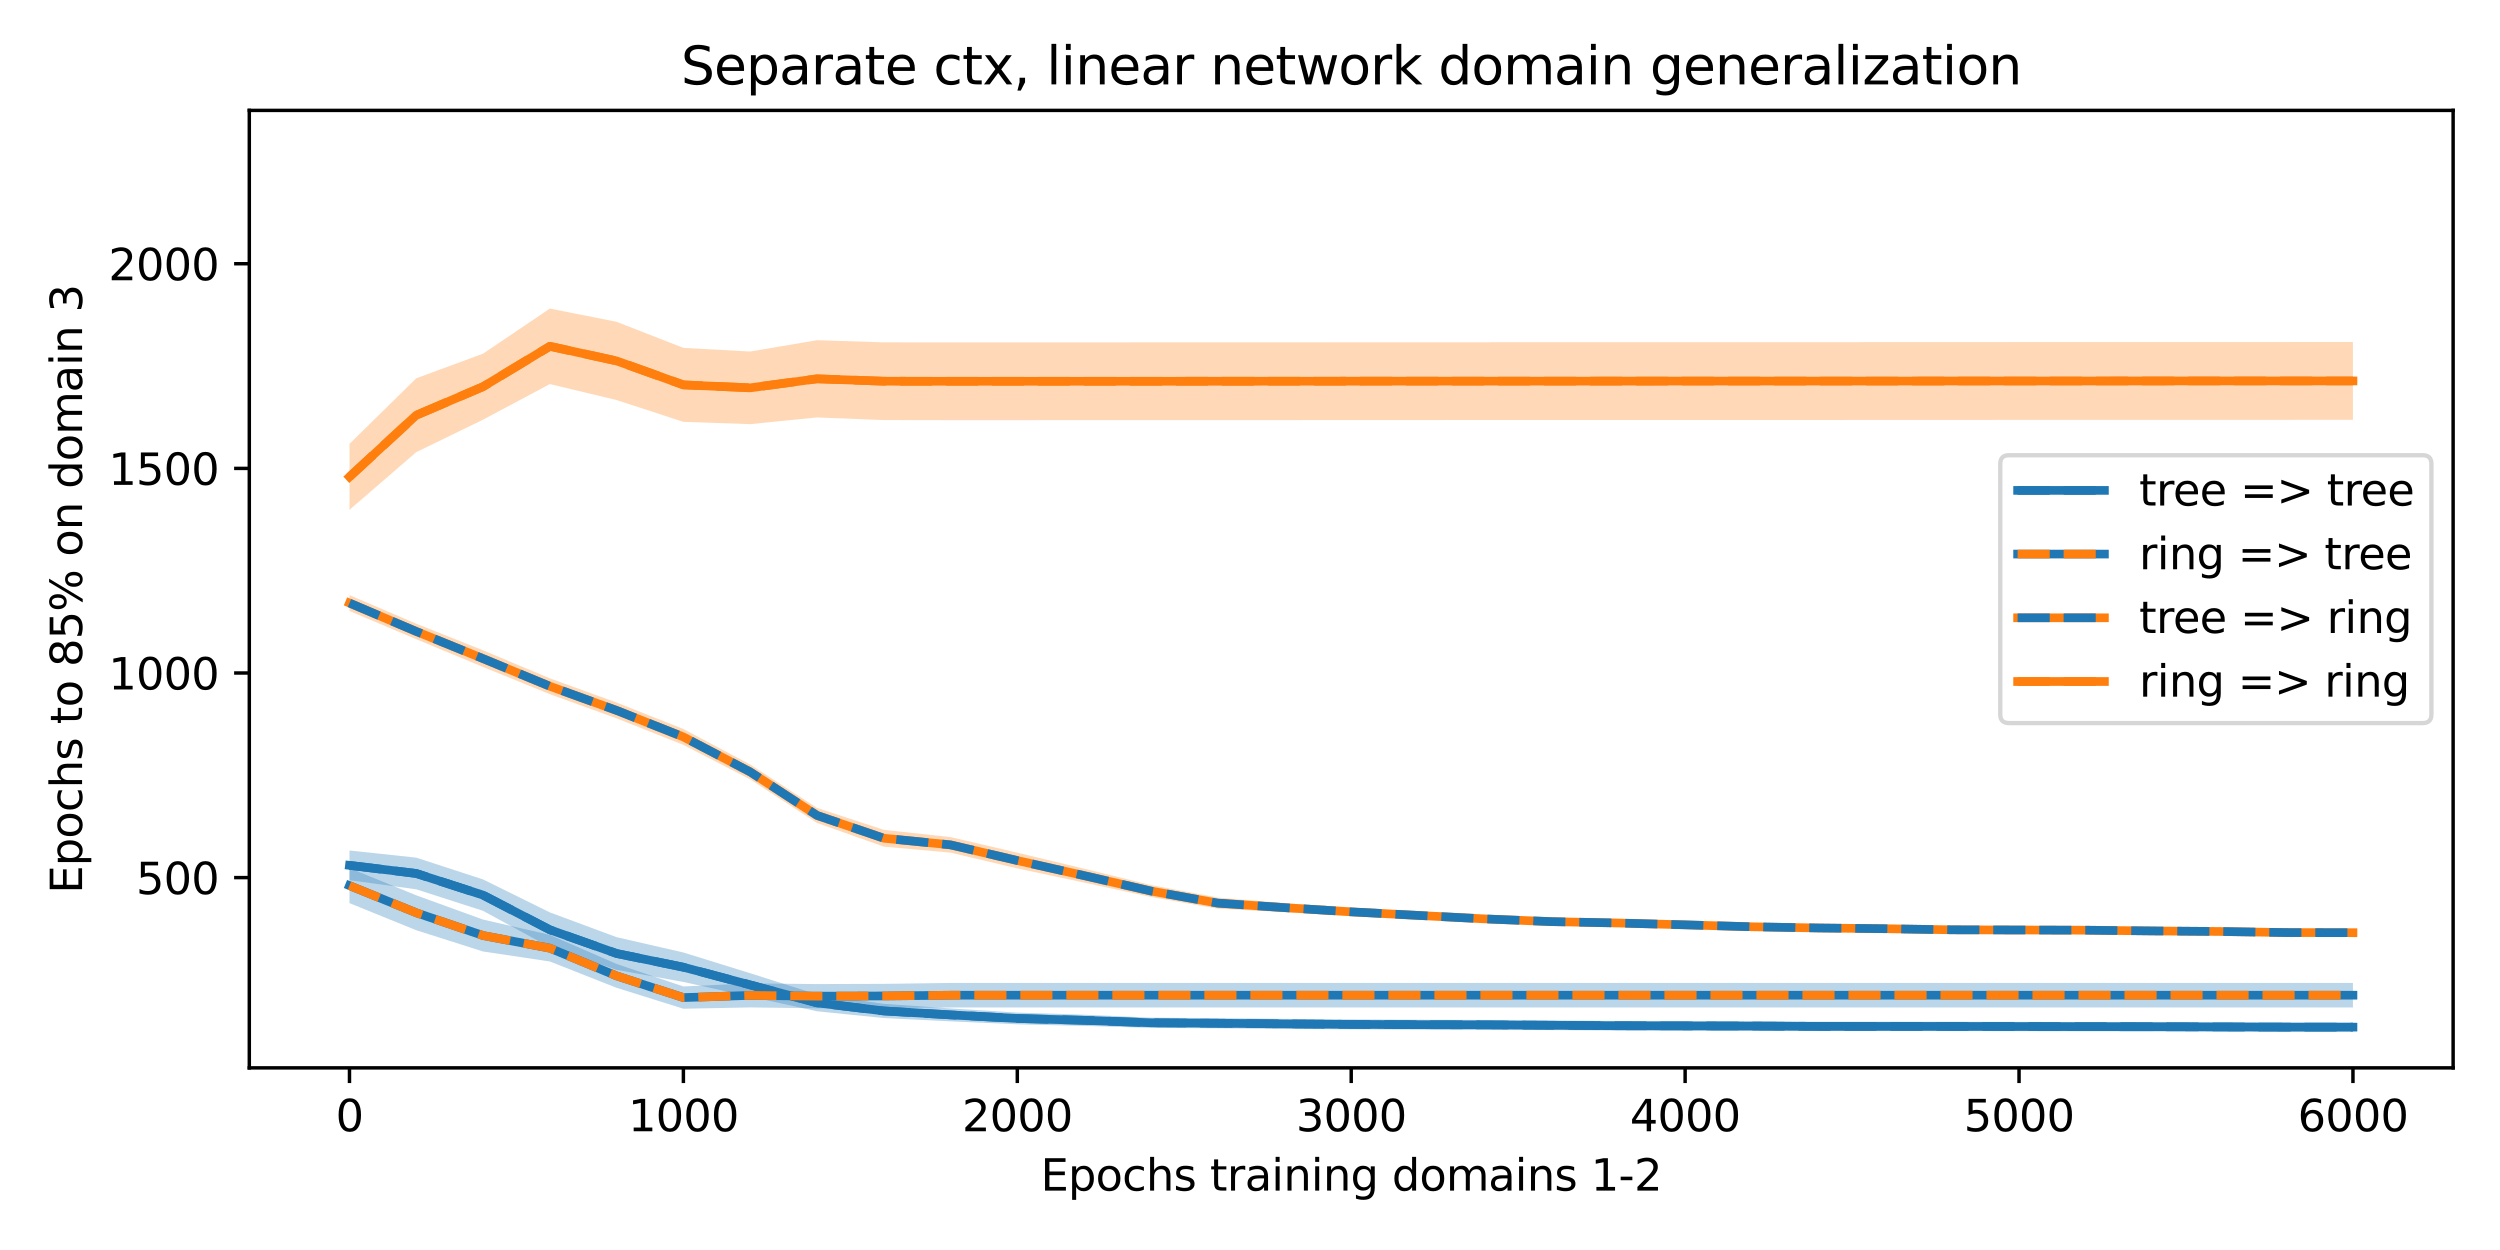 <?xml version="1.0" encoding="utf-8" standalone="no"?>
<!DOCTYPE svg PUBLIC "-//W3C//DTD SVG 1.1//EN"
  "http://www.w3.org/Graphics/SVG/1.1/DTD/svg11.dtd">
<svg xmlns:xlink="http://www.w3.org/1999/xlink" width="576pt" height="288pt" viewBox="0 0 576 288" xmlns="http://www.w3.org/2000/svg" version="1.1">
 <defs>
  <style type="text/css">*{stroke-linejoin: round; stroke-linecap: butt}</style>
 </defs>
 <g id="figure_1">
  <g id="patch_1">
   <path d="M 0 288 
L 576 288 
L 576 0 
L 0 0 
z
" style="fill: #ffffff"/>
  </g>
  <g id="axes_1">
   <g id="patch_2">
    <path d="M 57.44 246.04 
L 565.2 246.04 
L 565.2 25.44 
L 57.44 25.44 
z
" style="fill: #ffffff"/>
   </g>
   <g id="PolyCollection_1">
    <path d="M 80.52 195.956 
L 80.52 202.797 
L 95.907 204.9 
L 111.293 209.856 
L 126.68 218.238 
L 142.067 223.453 
L 157.453 226.247 
L 172.84 229.621 
L 188.227 232.998 
L 203.613 234.558 
L 219 235.317 
L 234.387 236.004 
L 249.773 236.371 
L 265.16 236.831 
L 280.547 236.921 
L 295.933 237.06 
L 311.32 237.162 
L 326.707 237.218 
L 342.093 237.257 
L 357.48 237.337 
L 372.867 237.431 
L 388.253 237.461 
L 403.64 237.496 
L 419.027 237.554 
L 434.413 237.557 
L 449.8 237.569 
L 465.187 237.588 
L 480.573 237.616 
L 495.96 237.627 
L 511.347 237.67 
L 526.733 237.705 
L 542.12 237.709 
L 542.12 235.596 
L 542.12 235.596 
L 526.733 235.591 
L 511.347 235.543 
L 495.96 235.485 
L 480.573 235.472 
L 465.187 235.432 
L 449.8 235.41 
L 434.413 235.397 
L 419.027 235.397 
L 403.64 235.312 
L 388.253 235.273 
L 372.867 235.232 
L 357.48 235.105 
L 342.093 234.994 
L 326.707 234.95 
L 311.32 234.872 
L 295.933 234.744 
L 280.547 234.583 
L 265.16 234.469 
L 249.773 233.789 
L 234.387 233.3 
L 219 232.345 
L 203.613 231.282 
L 188.227 229.111 
L 172.84 224.232 
L 157.453 219.452 
L 142.067 215.925 
L 126.68 210.214 
L 111.293 202.621 
L 95.907 197.6 
L 80.52 195.956 
z
" clip-path="url(#p008d713913)" style="fill: #1f77b4; fill-opacity: 0.3"/>
   </g>
   <g id="PolyCollection_2"/>
   <g id="PolyCollection_3">
    <path d="M 80.52 200.017 
L 80.52 208.082 
L 95.907 214.33 
L 111.293 219.226 
L 126.68 221.527 
L 142.067 227.596 
L 157.453 232.412 
L 172.84 232.109 
L 188.227 232.304 
L 203.613 232.255 
L 219 232.128 
L 234.387 232.123 
L 249.773 232.123 
L 265.16 232.123 
L 280.547 232.123 
L 295.933 232.123 
L 311.32 232.123 
L 326.707 232.123 
L 342.093 232.123 
L 357.48 232.123 
L 372.867 232.123 
L 388.253 232.123 
L 403.64 232.123 
L 419.027 232.123 
L 434.413 232.123 
L 449.8 232.123 
L 465.187 232.123 
L 480.573 232.123 
L 495.96 232.123 
L 511.347 232.123 
L 526.733 232.123 
L 542.12 232.123 
L 542.12 226.464 
L 542.12 226.464 
L 526.733 226.464 
L 511.347 226.464 
L 495.96 226.464 
L 480.573 226.464 
L 465.187 226.464 
L 449.8 226.464 
L 434.413 226.464 
L 419.027 226.464 
L 403.64 226.464 
L 388.253 226.464 
L 372.867 226.464 
L 357.48 226.464 
L 342.093 226.464 
L 326.707 226.464 
L 311.32 226.464 
L 295.933 226.464 
L 280.547 226.464 
L 265.16 226.464 
L 249.773 226.464 
L 234.387 226.464 
L 219 226.472 
L 203.613 226.681 
L 188.227 226.731 
L 172.84 226.566 
L 157.453 227.28 
L 142.067 222.099 
L 126.68 215.398 
L 111.293 211.869 
L 95.907 206.281 
L 80.52 200.017 
z
" clip-path="url(#p008d713913)" style="fill: #1f77b4; fill-opacity: 0.3"/>
   </g>
   <g id="PolyCollection_4"/>
   <g id="PolyCollection_5">
    <path d="M 80.52 137.111 
L 80.52 140.779 
L 95.907 147.277 
L 111.293 153.67 
L 126.68 159.941 
L 142.067 165.509 
L 157.453 171.625 
L 172.84 179.56 
L 188.227 189.603 
L 203.613 195.062 
L 219 196.454 
L 234.387 200.081 
L 249.773 203.345 
L 265.16 206.669 
L 280.547 209.36 
L 295.933 210.16 
L 311.32 211.051 
L 326.707 211.702 
L 342.093 212.428 
L 357.48 213.059 
L 372.867 213.343 
L 388.253 213.753 
L 403.64 214.161 
L 419.027 214.384 
L 434.413 214.521 
L 449.8 214.789 
L 465.187 214.827 
L 480.573 214.878 
L 495.96 215.045 
L 511.347 215.177 
L 526.733 215.43 
L 542.12 215.451 
L 542.12 214.334 
L 542.12 214.334 
L 526.733 214.299 
L 511.347 214.046 
L 495.96 213.933 
L 480.573 213.753 
L 465.187 213.717 
L 449.8 213.67 
L 434.413 213.435 
L 419.027 213.23 
L 403.64 212.899 
L 388.253 212.415 
L 372.867 211.98 
L 357.48 211.629 
L 342.093 210.997 
L 326.707 210.12 
L 311.32 209.133 
L 295.933 208.084 
L 280.547 206.797 
L 265.16 203.917 
L 249.773 200.143 
L 234.387 196.456 
L 219 192.865 
L 203.613 191.194 
L 188.227 186.132 
L 172.84 176.14 
L 157.453 167.958 
L 142.067 161.862 
L 126.68 156.289 
L 111.293 149.826 
L 95.907 143.704 
L 80.52 137.111 
z
" clip-path="url(#p008d713913)" style="fill: #ff7f0e; fill-opacity: 0.3"/>
   </g>
   <g id="PolyCollection_6"/>
   <g id="PolyCollection_7">
    <path d="M 80.52 102.265 
L 80.52 117.465 
L 95.907 104.176 
L 111.293 96.695 
L 126.68 88.491 
L 142.067 92.176 
L 157.453 97.197 
L 172.84 97.725 
L 188.227 96.181 
L 203.613 96.785 
L 219 96.809 
L 234.387 96.808 
L 249.773 96.803 
L 265.16 96.799 
L 280.547 96.796 
L 295.933 96.794 
L 311.32 96.782 
L 326.707 96.777 
L 342.093 96.773 
L 357.48 96.772 
L 372.867 96.768 
L 388.253 96.767 
L 403.64 96.764 
L 419.027 96.763 
L 434.413 96.757 
L 449.8 96.75 
L 465.187 96.742 
L 480.573 96.74 
L 495.96 96.737 
L 511.347 96.732 
L 526.733 96.73 
L 542.12 96.725 
L 542.12 78.799 
L 542.12 78.799 
L 526.733 78.805 
L 511.347 78.805 
L 495.96 78.811 
L 480.573 78.816 
L 465.187 78.818 
L 449.8 78.827 
L 434.413 78.833 
L 419.027 78.839 
L 403.64 78.839 
L 388.253 78.84 
L 372.867 78.843 
L 357.48 78.848 
L 342.093 78.851 
L 326.707 78.855 
L 311.32 78.859 
L 295.933 78.873 
L 280.547 78.875 
L 265.16 78.88 
L 249.773 78.885 
L 234.387 78.889 
L 219 78.889 
L 203.613 78.879 
L 188.227 78.38 
L 172.84 80.99 
L 157.453 80.154 
L 142.067 74.146 
L 126.68 71.089 
L 111.293 81.484 
L 95.907 87.155 
L 80.52 102.265 
z
" clip-path="url(#p008d713913)" style="fill: #ff7f0e; fill-opacity: 0.3"/>
   </g>
   <g id="PolyCollection_8"/>
   <g id="matplotlib.axis_1">
    <g id="xtick_1">
     <g id="line2d_1">
      <defs>
       <path id="mff761b8c10" d="M 0 0 
L 0 3.5 
" style="stroke: #000000; stroke-width: 0.8"/>
      </defs>
      <g>
       <use xlink:href="#mff761b8c10" x="80.52" y="246.04" style="stroke: #000000; stroke-width: 0.8"/>
      </g>
     </g>
     <g id="text_1">
      <!-- 0 -->
      <g transform="translate(77.339 260.638)scale(0.1 -0.1)">
       <defs>
        <path id="DejaVuSans-30" d="M 2034 4250 
Q 1547 4250 1301 3770 
Q 1056 3291 1056 2328 
Q 1056 1369 1301 889 
Q 1547 409 2034 409 
Q 2525 409 2770 889 
Q 3016 1369 3016 2328 
Q 3016 3291 2770 3770 
Q 2525 4250 2034 4250 
z
M 2034 4750 
Q 2819 4750 3233 4129 
Q 3647 3509 3647 2328 
Q 3647 1150 3233 529 
Q 2819 -91 2034 -91 
Q 1250 -91 836 529 
Q 422 1150 422 2328 
Q 422 3509 836 4129 
Q 1250 4750 2034 4750 
z
" transform="scale(0.016)"/>
       </defs>
       <use xlink:href="#DejaVuSans-30"/>
      </g>
     </g>
    </g>
    <g id="xtick_2">
     <g id="line2d_2">
      <g>
       <use xlink:href="#mff761b8c10" x="157.453" y="246.04" style="stroke: #000000; stroke-width: 0.8"/>
      </g>
     </g>
     <g id="text_2">
      <!-- 1000 -->
      <g transform="translate(144.728 260.638)scale(0.1 -0.1)">
       <defs>
        <path id="DejaVuSans-31" d="M 794 531 
L 1825 531 
L 1825 4091 
L 703 3866 
L 703 4441 
L 1819 4666 
L 2450 4666 
L 2450 531 
L 3481 531 
L 3481 0 
L 794 0 
L 794 531 
z
" transform="scale(0.016)"/>
       </defs>
       <use xlink:href="#DejaVuSans-31"/>
       <use xlink:href="#DejaVuSans-30" x="63.623"/>
       <use xlink:href="#DejaVuSans-30" x="127.246"/>
       <use xlink:href="#DejaVuSans-30" x="190.869"/>
      </g>
     </g>
    </g>
    <g id="xtick_3">
     <g id="line2d_3">
      <g>
       <use xlink:href="#mff761b8c10" x="234.387" y="246.04" style="stroke: #000000; stroke-width: 0.8"/>
      </g>
     </g>
     <g id="text_3">
      <!-- 2000 -->
      <g transform="translate(221.662 260.638)scale(0.1 -0.1)">
       <defs>
        <path id="DejaVuSans-32" d="M 1228 531 
L 3431 531 
L 3431 0 
L 469 0 
L 469 531 
Q 828 903 1448 1529 
Q 2069 2156 2228 2338 
Q 2531 2678 2651 2914 
Q 2772 3150 2772 3378 
Q 2772 3750 2511 3984 
Q 2250 4219 1831 4219 
Q 1534 4219 1204 4116 
Q 875 4013 500 3803 
L 500 4441 
Q 881 4594 1212 4672 
Q 1544 4750 1819 4750 
Q 2544 4750 2975 4387 
Q 3406 4025 3406 3419 
Q 3406 3131 3298 2873 
Q 3191 2616 2906 2266 
Q 2828 2175 2409 1742 
Q 1991 1309 1228 531 
z
" transform="scale(0.016)"/>
       </defs>
       <use xlink:href="#DejaVuSans-32"/>
       <use xlink:href="#DejaVuSans-30" x="63.623"/>
       <use xlink:href="#DejaVuSans-30" x="127.246"/>
       <use xlink:href="#DejaVuSans-30" x="190.869"/>
      </g>
     </g>
    </g>
    <g id="xtick_4">
     <g id="line2d_4">
      <g>
       <use xlink:href="#mff761b8c10" x="311.32" y="246.04" style="stroke: #000000; stroke-width: 0.8"/>
      </g>
     </g>
     <g id="text_4">
      <!-- 3000 -->
      <g transform="translate(298.595 260.638)scale(0.1 -0.1)">
       <defs>
        <path id="DejaVuSans-33" d="M 2597 2516 
Q 3050 2419 3304 2112 
Q 3559 1806 3559 1356 
Q 3559 666 3084 287 
Q 2609 -91 1734 -91 
Q 1441 -91 1130 -33 
Q 819 25 488 141 
L 488 750 
Q 750 597 1062 519 
Q 1375 441 1716 441 
Q 2309 441 2620 675 
Q 2931 909 2931 1356 
Q 2931 1769 2642 2001 
Q 2353 2234 1838 2234 
L 1294 2234 
L 1294 2753 
L 1863 2753 
Q 2328 2753 2575 2939 
Q 2822 3125 2822 3475 
Q 2822 3834 2567 4026 
Q 2313 4219 1838 4219 
Q 1578 4219 1281 4162 
Q 984 4106 628 3988 
L 628 4550 
Q 988 4650 1302 4700 
Q 1616 4750 1894 4750 
Q 2613 4750 3031 4423 
Q 3450 4097 3450 3541 
Q 3450 3153 3228 2886 
Q 3006 2619 2597 2516 
z
" transform="scale(0.016)"/>
       </defs>
       <use xlink:href="#DejaVuSans-33"/>
       <use xlink:href="#DejaVuSans-30" x="63.623"/>
       <use xlink:href="#DejaVuSans-30" x="127.246"/>
       <use xlink:href="#DejaVuSans-30" x="190.869"/>
      </g>
     </g>
    </g>
    <g id="xtick_5">
     <g id="line2d_5">
      <g>
       <use xlink:href="#mff761b8c10" x="388.253" y="246.04" style="stroke: #000000; stroke-width: 0.8"/>
      </g>
     </g>
     <g id="text_5">
      <!-- 4000 -->
      <g transform="translate(375.528 260.638)scale(0.1 -0.1)">
       <defs>
        <path id="DejaVuSans-34" d="M 2419 4116 
L 825 1625 
L 2419 1625 
L 2419 4116 
z
M 2253 4666 
L 3047 4666 
L 3047 1625 
L 3713 1625 
L 3713 1100 
L 3047 1100 
L 3047 0 
L 2419 0 
L 2419 1100 
L 313 1100 
L 313 1709 
L 2253 4666 
z
" transform="scale(0.016)"/>
       </defs>
       <use xlink:href="#DejaVuSans-34"/>
       <use xlink:href="#DejaVuSans-30" x="63.623"/>
       <use xlink:href="#DejaVuSans-30" x="127.246"/>
       <use xlink:href="#DejaVuSans-30" x="190.869"/>
      </g>
     </g>
    </g>
    <g id="xtick_6">
     <g id="line2d_6">
      <g>
       <use xlink:href="#mff761b8c10" x="465.187" y="246.04" style="stroke: #000000; stroke-width: 0.8"/>
      </g>
     </g>
     <g id="text_6">
      <!-- 5000 -->
      <g transform="translate(452.462 260.638)scale(0.1 -0.1)">
       <defs>
        <path id="DejaVuSans-35" d="M 691 4666 
L 3169 4666 
L 3169 4134 
L 1269 4134 
L 1269 2991 
Q 1406 3038 1543 3061 
Q 1681 3084 1819 3084 
Q 2600 3084 3056 2656 
Q 3513 2228 3513 1497 
Q 3513 744 3044 326 
Q 2575 -91 1722 -91 
Q 1428 -91 1123 -41 
Q 819 9 494 109 
L 494 744 
Q 775 591 1075 516 
Q 1375 441 1709 441 
Q 2250 441 2565 725 
Q 2881 1009 2881 1497 
Q 2881 1984 2565 2268 
Q 2250 2553 1709 2553 
Q 1456 2553 1204 2497 
Q 953 2441 691 2322 
L 691 4666 
z
" transform="scale(0.016)"/>
       </defs>
       <use xlink:href="#DejaVuSans-35"/>
       <use xlink:href="#DejaVuSans-30" x="63.623"/>
       <use xlink:href="#DejaVuSans-30" x="127.246"/>
       <use xlink:href="#DejaVuSans-30" x="190.869"/>
      </g>
     </g>
    </g>
    <g id="xtick_7">
     <g id="line2d_7">
      <g>
       <use xlink:href="#mff761b8c10" x="542.12" y="246.04" style="stroke: #000000; stroke-width: 0.8"/>
      </g>
     </g>
     <g id="text_7">
      <!-- 6000 -->
      <g transform="translate(529.395 260.638)scale(0.1 -0.1)">
       <defs>
        <path id="DejaVuSans-36" d="M 2113 2584 
Q 1688 2584 1439 2293 
Q 1191 2003 1191 1497 
Q 1191 994 1439 701 
Q 1688 409 2113 409 
Q 2538 409 2786 701 
Q 3034 994 3034 1497 
Q 3034 2003 2786 2293 
Q 2538 2584 2113 2584 
z
M 3366 4563 
L 3366 3988 
Q 3128 4100 2886 4159 
Q 2644 4219 2406 4219 
Q 1781 4219 1451 3797 
Q 1122 3375 1075 2522 
Q 1259 2794 1537 2939 
Q 1816 3084 2150 3084 
Q 2853 3084 3261 2657 
Q 3669 2231 3669 1497 
Q 3669 778 3244 343 
Q 2819 -91 2113 -91 
Q 1303 -91 875 529 
Q 447 1150 447 2328 
Q 447 3434 972 4092 
Q 1497 4750 2381 4750 
Q 2619 4750 2861 4703 
Q 3103 4656 3366 4563 
z
" transform="scale(0.016)"/>
       </defs>
       <use xlink:href="#DejaVuSans-36"/>
       <use xlink:href="#DejaVuSans-30" x="63.623"/>
       <use xlink:href="#DejaVuSans-30" x="127.246"/>
       <use xlink:href="#DejaVuSans-30" x="190.869"/>
      </g>
     </g>
    </g>
    <g id="text_8">
     <!-- Epochs training domains 1-2 -->
     <g transform="translate(239.771 274.317)scale(0.1 -0.1)">
      <defs>
       <path id="DejaVuSans-45" d="M 628 4666 
L 3578 4666 
L 3578 4134 
L 1259 4134 
L 1259 2753 
L 3481 2753 
L 3481 2222 
L 1259 2222 
L 1259 531 
L 3634 531 
L 3634 0 
L 628 0 
L 628 4666 
z
" transform="scale(0.016)"/>
       <path id="DejaVuSans-70" d="M 1159 525 
L 1159 -1331 
L 581 -1331 
L 581 3500 
L 1159 3500 
L 1159 2969 
Q 1341 3281 1617 3432 
Q 1894 3584 2278 3584 
Q 2916 3584 3314 3078 
Q 3713 2572 3713 1747 
Q 3713 922 3314 415 
Q 2916 -91 2278 -91 
Q 1894 -91 1617 61 
Q 1341 213 1159 525 
z
M 3116 1747 
Q 3116 2381 2855 2742 
Q 2594 3103 2138 3103 
Q 1681 3103 1420 2742 
Q 1159 2381 1159 1747 
Q 1159 1113 1420 752 
Q 1681 391 2138 391 
Q 2594 391 2855 752 
Q 3116 1113 3116 1747 
z
" transform="scale(0.016)"/>
       <path id="DejaVuSans-6f" d="M 1959 3097 
Q 1497 3097 1228 2736 
Q 959 2375 959 1747 
Q 959 1119 1226 758 
Q 1494 397 1959 397 
Q 2419 397 2687 759 
Q 2956 1122 2956 1747 
Q 2956 2369 2687 2733 
Q 2419 3097 1959 3097 
z
M 1959 3584 
Q 2709 3584 3137 3096 
Q 3566 2609 3566 1747 
Q 3566 888 3137 398 
Q 2709 -91 1959 -91 
Q 1206 -91 779 398 
Q 353 888 353 1747 
Q 353 2609 779 3096 
Q 1206 3584 1959 3584 
z
" transform="scale(0.016)"/>
       <path id="DejaVuSans-63" d="M 3122 3366 
L 3122 2828 
Q 2878 2963 2633 3030 
Q 2388 3097 2138 3097 
Q 1578 3097 1268 2742 
Q 959 2388 959 1747 
Q 959 1106 1268 751 
Q 1578 397 2138 397 
Q 2388 397 2633 464 
Q 2878 531 3122 666 
L 3122 134 
Q 2881 22 2623 -34 
Q 2366 -91 2075 -91 
Q 1284 -91 818 406 
Q 353 903 353 1747 
Q 353 2603 823 3093 
Q 1294 3584 2113 3584 
Q 2378 3584 2631 3529 
Q 2884 3475 3122 3366 
z
" transform="scale(0.016)"/>
       <path id="DejaVuSans-68" d="M 3513 2113 
L 3513 0 
L 2938 0 
L 2938 2094 
Q 2938 2591 2744 2837 
Q 2550 3084 2163 3084 
Q 1697 3084 1428 2787 
Q 1159 2491 1159 1978 
L 1159 0 
L 581 0 
L 581 4863 
L 1159 4863 
L 1159 2956 
Q 1366 3272 1645 3428 
Q 1925 3584 2291 3584 
Q 2894 3584 3203 3211 
Q 3513 2838 3513 2113 
z
" transform="scale(0.016)"/>
       <path id="DejaVuSans-73" d="M 2834 3397 
L 2834 2853 
Q 2591 2978 2328 3040 
Q 2066 3103 1784 3103 
Q 1356 3103 1142 2972 
Q 928 2841 928 2578 
Q 928 2378 1081 2264 
Q 1234 2150 1697 2047 
L 1894 2003 
Q 2506 1872 2764 1633 
Q 3022 1394 3022 966 
Q 3022 478 2636 193 
Q 2250 -91 1575 -91 
Q 1294 -91 989 -36 
Q 684 19 347 128 
L 347 722 
Q 666 556 975 473 
Q 1284 391 1588 391 
Q 1994 391 2212 530 
Q 2431 669 2431 922 
Q 2431 1156 2273 1281 
Q 2116 1406 1581 1522 
L 1381 1569 
Q 847 1681 609 1914 
Q 372 2147 372 2553 
Q 372 3047 722 3315 
Q 1072 3584 1716 3584 
Q 2034 3584 2315 3537 
Q 2597 3491 2834 3397 
z
" transform="scale(0.016)"/>
       <path id="DejaVuSans-20" transform="scale(0.016)"/>
       <path id="DejaVuSans-74" d="M 1172 4494 
L 1172 3500 
L 2356 3500 
L 2356 3053 
L 1172 3053 
L 1172 1153 
Q 1172 725 1289 603 
Q 1406 481 1766 481 
L 2356 481 
L 2356 0 
L 1766 0 
Q 1100 0 847 248 
Q 594 497 594 1153 
L 594 3053 
L 172 3053 
L 172 3500 
L 594 3500 
L 594 4494 
L 1172 4494 
z
" transform="scale(0.016)"/>
       <path id="DejaVuSans-72" d="M 2631 2963 
Q 2534 3019 2420 3045 
Q 2306 3072 2169 3072 
Q 1681 3072 1420 2755 
Q 1159 2438 1159 1844 
L 1159 0 
L 581 0 
L 581 3500 
L 1159 3500 
L 1159 2956 
Q 1341 3275 1631 3429 
Q 1922 3584 2338 3584 
Q 2397 3584 2469 3576 
Q 2541 3569 2628 3553 
L 2631 2963 
z
" transform="scale(0.016)"/>
       <path id="DejaVuSans-61" d="M 2194 1759 
Q 1497 1759 1228 1600 
Q 959 1441 959 1056 
Q 959 750 1161 570 
Q 1363 391 1709 391 
Q 2188 391 2477 730 
Q 2766 1069 2766 1631 
L 2766 1759 
L 2194 1759 
z
M 3341 1997 
L 3341 0 
L 2766 0 
L 2766 531 
Q 2569 213 2275 61 
Q 1981 -91 1556 -91 
Q 1019 -91 701 211 
Q 384 513 384 1019 
Q 384 1609 779 1909 
Q 1175 2209 1959 2209 
L 2766 2209 
L 2766 2266 
Q 2766 2663 2505 2880 
Q 2244 3097 1772 3097 
Q 1472 3097 1187 3025 
Q 903 2953 641 2809 
L 641 3341 
Q 956 3463 1253 3523 
Q 1550 3584 1831 3584 
Q 2591 3584 2966 3190 
Q 3341 2797 3341 1997 
z
" transform="scale(0.016)"/>
       <path id="DejaVuSans-69" d="M 603 3500 
L 1178 3500 
L 1178 0 
L 603 0 
L 603 3500 
z
M 603 4863 
L 1178 4863 
L 1178 4134 
L 603 4134 
L 603 4863 
z
" transform="scale(0.016)"/>
       <path id="DejaVuSans-6e" d="M 3513 2113 
L 3513 0 
L 2938 0 
L 2938 2094 
Q 2938 2591 2744 2837 
Q 2550 3084 2163 3084 
Q 1697 3084 1428 2787 
Q 1159 2491 1159 1978 
L 1159 0 
L 581 0 
L 581 3500 
L 1159 3500 
L 1159 2956 
Q 1366 3272 1645 3428 
Q 1925 3584 2291 3584 
Q 2894 3584 3203 3211 
Q 3513 2838 3513 2113 
z
" transform="scale(0.016)"/>
       <path id="DejaVuSans-67" d="M 2906 1791 
Q 2906 2416 2648 2759 
Q 2391 3103 1925 3103 
Q 1463 3103 1205 2759 
Q 947 2416 947 1791 
Q 947 1169 1205 825 
Q 1463 481 1925 481 
Q 2391 481 2648 825 
Q 2906 1169 2906 1791 
z
M 3481 434 
Q 3481 -459 3084 -895 
Q 2688 -1331 1869 -1331 
Q 1566 -1331 1297 -1286 
Q 1028 -1241 775 -1147 
L 775 -588 
Q 1028 -725 1275 -790 
Q 1522 -856 1778 -856 
Q 2344 -856 2625 -561 
Q 2906 -266 2906 331 
L 2906 616 
Q 2728 306 2450 153 
Q 2172 0 1784 0 
Q 1141 0 747 490 
Q 353 981 353 1791 
Q 353 2603 747 3093 
Q 1141 3584 1784 3584 
Q 2172 3584 2450 3431 
Q 2728 3278 2906 2969 
L 2906 3500 
L 3481 3500 
L 3481 434 
z
" transform="scale(0.016)"/>
       <path id="DejaVuSans-64" d="M 2906 2969 
L 2906 4863 
L 3481 4863 
L 3481 0 
L 2906 0 
L 2906 525 
Q 2725 213 2448 61 
Q 2172 -91 1784 -91 
Q 1150 -91 751 415 
Q 353 922 353 1747 
Q 353 2572 751 3078 
Q 1150 3584 1784 3584 
Q 2172 3584 2448 3432 
Q 2725 3281 2906 2969 
z
M 947 1747 
Q 947 1113 1208 752 
Q 1469 391 1925 391 
Q 2381 391 2643 752 
Q 2906 1113 2906 1747 
Q 2906 2381 2643 2742 
Q 2381 3103 1925 3103 
Q 1469 3103 1208 2742 
Q 947 2381 947 1747 
z
" transform="scale(0.016)"/>
       <path id="DejaVuSans-6d" d="M 3328 2828 
Q 3544 3216 3844 3400 
Q 4144 3584 4550 3584 
Q 5097 3584 5394 3201 
Q 5691 2819 5691 2113 
L 5691 0 
L 5113 0 
L 5113 2094 
Q 5113 2597 4934 2840 
Q 4756 3084 4391 3084 
Q 3944 3084 3684 2787 
Q 3425 2491 3425 1978 
L 3425 0 
L 2847 0 
L 2847 2094 
Q 2847 2600 2669 2842 
Q 2491 3084 2119 3084 
Q 1678 3084 1418 2786 
Q 1159 2488 1159 1978 
L 1159 0 
L 581 0 
L 581 3500 
L 1159 3500 
L 1159 2956 
Q 1356 3278 1631 3431 
Q 1906 3584 2284 3584 
Q 2666 3584 2933 3390 
Q 3200 3197 3328 2828 
z
" transform="scale(0.016)"/>
       <path id="DejaVuSans-2d" d="M 313 2009 
L 1997 2009 
L 1997 1497 
L 313 1497 
L 313 2009 
z
" transform="scale(0.016)"/>
      </defs>
      <use xlink:href="#DejaVuSans-45"/>
      <use xlink:href="#DejaVuSans-70" x="63.184"/>
      <use xlink:href="#DejaVuSans-6f" x="126.66"/>
      <use xlink:href="#DejaVuSans-63" x="187.842"/>
      <use xlink:href="#DejaVuSans-68" x="242.822"/>
      <use xlink:href="#DejaVuSans-73" x="306.201"/>
      <use xlink:href="#DejaVuSans-20" x="358.301"/>
      <use xlink:href="#DejaVuSans-74" x="390.088"/>
      <use xlink:href="#DejaVuSans-72" x="429.297"/>
      <use xlink:href="#DejaVuSans-61" x="470.41"/>
      <use xlink:href="#DejaVuSans-69" x="531.689"/>
      <use xlink:href="#DejaVuSans-6e" x="559.473"/>
      <use xlink:href="#DejaVuSans-69" x="622.852"/>
      <use xlink:href="#DejaVuSans-6e" x="650.635"/>
      <use xlink:href="#DejaVuSans-67" x="714.014"/>
      <use xlink:href="#DejaVuSans-20" x="777.49"/>
      <use xlink:href="#DejaVuSans-64" x="809.277"/>
      <use xlink:href="#DejaVuSans-6f" x="872.754"/>
      <use xlink:href="#DejaVuSans-6d" x="933.936"/>
      <use xlink:href="#DejaVuSans-61" x="1031.348"/>
      <use xlink:href="#DejaVuSans-69" x="1092.627"/>
      <use xlink:href="#DejaVuSans-6e" x="1120.41"/>
      <use xlink:href="#DejaVuSans-73" x="1183.789"/>
      <use xlink:href="#DejaVuSans-20" x="1235.889"/>
      <use xlink:href="#DejaVuSans-31" x="1267.676"/>
      <use xlink:href="#DejaVuSans-2d" x="1331.299"/>
      <use xlink:href="#DejaVuSans-32" x="1367.383"/>
     </g>
    </g>
   </g>
   <g id="matplotlib.axis_2">
    <g id="ytick_1">
     <g id="line2d_8">
      <defs>
       <path id="m407049eae6" d="M 0 0 
L -3.5 0 
" style="stroke: #000000; stroke-width: 0.8"/>
      </defs>
      <g>
       <use xlink:href="#m407049eae6" x="57.44" y="202.203" style="stroke: #000000; stroke-width: 0.8"/>
      </g>
     </g>
     <g id="text_9">
      <!-- 500 -->
      <g transform="translate(31.352 206.002)scale(0.1 -0.1)">
       <use xlink:href="#DejaVuSans-35"/>
       <use xlink:href="#DejaVuSans-30" x="63.623"/>
       <use xlink:href="#DejaVuSans-30" x="127.246"/>
      </g>
     </g>
    </g>
    <g id="ytick_2">
     <g id="line2d_9">
      <g>
       <use xlink:href="#m407049eae6" x="57.44" y="155.059" style="stroke: #000000; stroke-width: 0.8"/>
      </g>
     </g>
     <g id="text_10">
      <!-- 1000 -->
      <g transform="translate(24.99 158.858)scale(0.1 -0.1)">
       <use xlink:href="#DejaVuSans-31"/>
       <use xlink:href="#DejaVuSans-30" x="63.623"/>
       <use xlink:href="#DejaVuSans-30" x="127.246"/>
       <use xlink:href="#DejaVuSans-30" x="190.869"/>
      </g>
     </g>
    </g>
    <g id="ytick_3">
     <g id="line2d_10">
      <g>
       <use xlink:href="#m407049eae6" x="57.44" y="107.914" style="stroke: #000000; stroke-width: 0.8"/>
      </g>
     </g>
     <g id="text_11">
      <!-- 1500 -->
      <g transform="translate(24.99 111.714)scale(0.1 -0.1)">
       <use xlink:href="#DejaVuSans-31"/>
       <use xlink:href="#DejaVuSans-35" x="63.623"/>
       <use xlink:href="#DejaVuSans-30" x="127.246"/>
       <use xlink:href="#DejaVuSans-30" x="190.869"/>
      </g>
     </g>
    </g>
    <g id="ytick_4">
     <g id="line2d_11">
      <g>
       <use xlink:href="#m407049eae6" x="57.44" y="60.77" style="stroke: #000000; stroke-width: 0.8"/>
      </g>
     </g>
     <g id="text_12">
      <!-- 2000 -->
      <g transform="translate(24.99 64.569)scale(0.1 -0.1)">
       <use xlink:href="#DejaVuSans-32"/>
       <use xlink:href="#DejaVuSans-30" x="63.623"/>
       <use xlink:href="#DejaVuSans-30" x="127.246"/>
       <use xlink:href="#DejaVuSans-30" x="190.869"/>
      </g>
     </g>
    </g>
    <g id="text_13">
     <!-- Epochs to 85% on domain 3 -->
     <g transform="translate(18.91 205.869)rotate(-90)scale(0.1 -0.1)">
      <defs>
       <path id="DejaVuSans-38" d="M 2034 2216 
Q 1584 2216 1326 1975 
Q 1069 1734 1069 1313 
Q 1069 891 1326 650 
Q 1584 409 2034 409 
Q 2484 409 2743 651 
Q 3003 894 3003 1313 
Q 3003 1734 2745 1975 
Q 2488 2216 2034 2216 
z
M 1403 2484 
Q 997 2584 770 2862 
Q 544 3141 544 3541 
Q 544 4100 942 4425 
Q 1341 4750 2034 4750 
Q 2731 4750 3128 4425 
Q 3525 4100 3525 3541 
Q 3525 3141 3298 2862 
Q 3072 2584 2669 2484 
Q 3125 2378 3379 2068 
Q 3634 1759 3634 1313 
Q 3634 634 3220 271 
Q 2806 -91 2034 -91 
Q 1263 -91 848 271 
Q 434 634 434 1313 
Q 434 1759 690 2068 
Q 947 2378 1403 2484 
z
M 1172 3481 
Q 1172 3119 1398 2916 
Q 1625 2713 2034 2713 
Q 2441 2713 2670 2916 
Q 2900 3119 2900 3481 
Q 2900 3844 2670 4047 
Q 2441 4250 2034 4250 
Q 1625 4250 1398 4047 
Q 1172 3844 1172 3481 
z
" transform="scale(0.016)"/>
       <path id="DejaVuSans-25" d="M 4653 2053 
Q 4381 2053 4226 1822 
Q 4072 1591 4072 1178 
Q 4072 772 4226 539 
Q 4381 306 4653 306 
Q 4919 306 5073 539 
Q 5228 772 5228 1178 
Q 5228 1588 5073 1820 
Q 4919 2053 4653 2053 
z
M 4653 2450 
Q 5147 2450 5437 2106 
Q 5728 1763 5728 1178 
Q 5728 594 5436 251 
Q 5144 -91 4653 -91 
Q 4153 -91 3862 251 
Q 3572 594 3572 1178 
Q 3572 1766 3864 2108 
Q 4156 2450 4653 2450 
z
M 1428 4353 
Q 1159 4353 1004 4120 
Q 850 3888 850 3481 
Q 850 3069 1003 2837 
Q 1156 2606 1428 2606 
Q 1700 2606 1854 2837 
Q 2009 3069 2009 3481 
Q 2009 3884 1853 4118 
Q 1697 4353 1428 4353 
z
M 4250 4750 
L 4750 4750 
L 1831 -91 
L 1331 -91 
L 4250 4750 
z
M 1428 4750 
Q 1922 4750 2215 4408 
Q 2509 4066 2509 3481 
Q 2509 2891 2217 2550 
Q 1925 2209 1428 2209 
Q 931 2209 642 2551 
Q 353 2894 353 3481 
Q 353 4063 643 4406 
Q 934 4750 1428 4750 
z
" transform="scale(0.016)"/>
      </defs>
      <use xlink:href="#DejaVuSans-45"/>
      <use xlink:href="#DejaVuSans-70" x="63.184"/>
      <use xlink:href="#DejaVuSans-6f" x="126.66"/>
      <use xlink:href="#DejaVuSans-63" x="187.842"/>
      <use xlink:href="#DejaVuSans-68" x="242.822"/>
      <use xlink:href="#DejaVuSans-73" x="306.201"/>
      <use xlink:href="#DejaVuSans-20" x="358.301"/>
      <use xlink:href="#DejaVuSans-74" x="390.088"/>
      <use xlink:href="#DejaVuSans-6f" x="429.297"/>
      <use xlink:href="#DejaVuSans-20" x="490.479"/>
      <use xlink:href="#DejaVuSans-38" x="522.266"/>
      <use xlink:href="#DejaVuSans-35" x="585.889"/>
      <use xlink:href="#DejaVuSans-25" x="649.512"/>
      <use xlink:href="#DejaVuSans-20" x="744.531"/>
      <use xlink:href="#DejaVuSans-6f" x="776.318"/>
      <use xlink:href="#DejaVuSans-6e" x="837.5"/>
      <use xlink:href="#DejaVuSans-20" x="900.879"/>
      <use xlink:href="#DejaVuSans-64" x="932.666"/>
      <use xlink:href="#DejaVuSans-6f" x="996.143"/>
      <use xlink:href="#DejaVuSans-6d" x="1057.324"/>
      <use xlink:href="#DejaVuSans-61" x="1154.736"/>
      <use xlink:href="#DejaVuSans-69" x="1216.016"/>
      <use xlink:href="#DejaVuSans-6e" x="1243.799"/>
      <use xlink:href="#DejaVuSans-20" x="1307.178"/>
      <use xlink:href="#DejaVuSans-33" x="1338.965"/>
     </g>
    </g>
   </g>
   <g id="line2d_12">
    <path d="M 80.52 199.376 
L 95.907 201.25 
L 111.293 206.239 
L 126.68 214.226 
L 142.067 219.689 
L 157.453 222.85 
L 172.84 226.927 
L 188.227 231.055 
L 203.613 232.92 
L 219 233.831 
L 234.387 234.652 
L 249.773 235.08 
L 265.16 235.65 
L 280.547 235.752 
L 295.933 235.902 
L 311.32 236.017 
L 326.707 236.084 
L 342.093 236.126 
L 357.48 236.221 
L 372.867 236.331 
L 388.253 236.367 
L 403.64 236.404 
L 419.027 236.475 
L 434.413 236.477 
L 449.8 236.489 
L 465.187 236.51 
L 480.573 236.544 
L 495.96 236.556 
L 511.347 236.606 
L 526.733 236.648 
L 542.12 236.653 
" clip-path="url(#p008d713913)" style="fill: none; stroke: #1f77b4; stroke-width: 2; stroke-linecap: square"/>
   </g>
   <g id="line2d_13">
    <path d="M 80.52 199.376 
L 95.907 201.25 
L 111.293 206.239 
L 126.68 214.226 
L 142.067 219.689 
L 157.453 222.85 
L 172.84 226.927 
L 188.227 231.055 
L 203.613 232.92 
L 219 233.831 
L 234.387 234.652 
L 249.773 235.08 
L 265.16 235.65 
L 280.547 235.752 
L 295.933 235.902 
L 311.32 236.017 
L 326.707 236.084 
L 342.093 236.126 
L 357.48 236.221 
L 372.867 236.331 
L 388.253 236.367 
L 403.64 236.404 
L 419.027 236.475 
L 434.413 236.477 
L 449.8 236.489 
L 465.187 236.51 
L 480.573 236.544 
L 495.96 236.556 
L 511.347 236.606 
L 526.733 236.648 
L 542.12 236.653 
" clip-path="url(#p008d713913)" style="fill: none; stroke-dasharray: 7.4,3.2; stroke-dashoffset: 0; stroke: #1f77b4; stroke-width: 2"/>
   </g>
   <g id="line2d_14">
    <path d="M 80.52 204.049 
L 95.907 210.305 
L 111.293 215.548 
L 126.68 218.462 
L 142.067 224.848 
L 157.453 229.846 
L 172.84 229.338 
L 188.227 229.518 
L 203.613 229.468 
L 219 229.3 
L 234.387 229.293 
L 249.773 229.293 
L 265.16 229.293 
L 280.547 229.293 
L 295.933 229.293 
L 311.32 229.293 
L 326.707 229.293 
L 342.093 229.293 
L 357.48 229.293 
L 372.867 229.293 
L 388.253 229.293 
L 403.64 229.293 
L 419.027 229.293 
L 434.413 229.293 
L 449.8 229.293 
L 465.187 229.293 
L 480.573 229.293 
L 495.96 229.293 
L 511.347 229.293 
L 526.733 229.293 
L 542.12 229.293 
" clip-path="url(#p008d713913)" style="fill: none; stroke: #1f77b4; stroke-width: 2; stroke-linecap: square"/>
   </g>
   <g id="line2d_15">
    <path d="M 80.52 204.049 
L 95.907 210.305 
L 111.293 215.548 
L 126.68 218.462 
L 142.067 224.848 
L 157.453 229.846 
L 172.84 229.338 
L 188.227 229.518 
L 203.613 229.468 
L 219 229.3 
L 234.387 229.293 
L 249.773 229.293 
L 265.16 229.293 
L 280.547 229.293 
L 295.933 229.293 
L 311.32 229.293 
L 326.707 229.293 
L 342.093 229.293 
L 357.48 229.293 
L 372.867 229.293 
L 388.253 229.293 
L 403.64 229.293 
L 419.027 229.293 
L 434.413 229.293 
L 449.8 229.293 
L 465.187 229.293 
L 480.573 229.293 
L 495.96 229.293 
L 511.347 229.293 
L 526.733 229.293 
L 542.12 229.293 
" clip-path="url(#p008d713913)" style="fill: none; stroke-dasharray: 7.4,3.2; stroke-dashoffset: 0; stroke: #ff7f0e; stroke-width: 2"/>
   </g>
   <g id="line2d_16">
    <path d="M 80.52 138.945 
L 95.907 145.49 
L 111.293 151.748 
L 126.68 158.115 
L 142.067 163.685 
L 157.453 169.791 
L 172.84 177.85 
L 188.227 187.868 
L 203.613 193.128 
L 219 194.659 
L 234.387 198.269 
L 249.773 201.744 
L 265.16 205.293 
L 280.547 208.078 
L 295.933 209.122 
L 311.32 210.092 
L 326.707 210.911 
L 342.093 211.712 
L 357.48 212.344 
L 372.867 212.662 
L 388.253 213.084 
L 403.64 213.53 
L 419.027 213.807 
L 434.413 213.978 
L 449.8 214.23 
L 465.187 214.272 
L 480.573 214.316 
L 495.96 214.489 
L 511.347 214.612 
L 526.733 214.864 
L 542.12 214.893 
" clip-path="url(#p008d713913)" style="fill: none; stroke: #ff7f0e; stroke-width: 2; stroke-linecap: square"/>
   </g>
   <g id="line2d_17">
    <path d="M 80.52 138.945 
L 95.907 145.49 
L 111.293 151.748 
L 126.68 158.115 
L 142.067 163.685 
L 157.453 169.791 
L 172.84 177.85 
L 188.227 187.868 
L 203.613 193.128 
L 219 194.659 
L 234.387 198.269 
L 249.773 201.744 
L 265.16 205.293 
L 280.547 208.078 
L 295.933 209.122 
L 311.32 210.092 
L 326.707 210.911 
L 342.093 211.712 
L 357.48 212.344 
L 372.867 212.662 
L 388.253 213.084 
L 403.64 213.53 
L 419.027 213.807 
L 434.413 213.978 
L 449.8 214.23 
L 465.187 214.272 
L 480.573 214.316 
L 495.96 214.489 
L 511.347 214.612 
L 526.733 214.864 
L 542.12 214.893 
" clip-path="url(#p008d713913)" style="fill: none; stroke-dasharray: 7.4,3.2; stroke-dashoffset: 0; stroke: #1f77b4; stroke-width: 2"/>
   </g>
   <g id="line2d_18">
    <path d="M 80.52 109.865 
L 95.907 95.665 
L 111.293 89.09 
L 126.68 79.79 
L 142.067 83.161 
L 157.453 88.676 
L 172.84 89.357 
L 188.227 87.28 
L 203.613 87.832 
L 219 87.849 
L 234.387 87.849 
L 249.773 87.844 
L 265.16 87.839 
L 280.547 87.836 
L 295.933 87.834 
L 311.32 87.82 
L 326.707 87.816 
L 342.093 87.812 
L 357.48 87.81 
L 372.867 87.805 
L 388.253 87.803 
L 403.64 87.802 
L 419.027 87.801 
L 434.413 87.795 
L 449.8 87.788 
L 465.187 87.78 
L 480.573 87.778 
L 495.96 87.774 
L 511.347 87.769 
L 526.733 87.768 
L 542.12 87.762 
" clip-path="url(#p008d713913)" style="fill: none; stroke: #ff7f0e; stroke-width: 2; stroke-linecap: square"/>
   </g>
   <g id="line2d_19">
    <path d="M 80.52 109.865 
L 95.907 95.665 
L 111.293 89.09 
L 126.68 79.79 
L 142.067 83.161 
L 157.453 88.676 
L 172.84 89.357 
L 188.227 87.28 
L 203.613 87.832 
L 219 87.849 
L 234.387 87.849 
L 249.773 87.844 
L 265.16 87.839 
L 280.547 87.836 
L 295.933 87.834 
L 311.32 87.82 
L 326.707 87.816 
L 342.093 87.812 
L 357.48 87.81 
L 372.867 87.805 
L 388.253 87.803 
L 403.64 87.802 
L 419.027 87.801 
L 434.413 87.795 
L 449.8 87.788 
L 465.187 87.78 
L 480.573 87.778 
L 495.96 87.774 
L 511.347 87.769 
L 526.733 87.768 
L 542.12 87.762 
" clip-path="url(#p008d713913)" style="fill: none; stroke-dasharray: 7.4,3.2; stroke-dashoffset: 0; stroke: #ff7f0e; stroke-width: 2"/>
   </g>
   <g id="patch_3">
    <path d="M 57.44 246.04 
L 57.44 25.44 
" style="fill: none; stroke: #000000; stroke-width: 0.8; stroke-linejoin: miter; stroke-linecap: square"/>
   </g>
   <g id="patch_4">
    <path d="M 565.2 246.04 
L 565.2 25.44 
" style="fill: none; stroke: #000000; stroke-width: 0.8; stroke-linejoin: miter; stroke-linecap: square"/>
   </g>
   <g id="patch_5">
    <path d="M 57.44 246.04 
L 565.2 246.04 
" style="fill: none; stroke: #000000; stroke-width: 0.8; stroke-linejoin: miter; stroke-linecap: square"/>
   </g>
   <g id="patch_6">
    <path d="M 57.44 25.44 
L 565.2 25.44 
" style="fill: none; stroke: #000000; stroke-width: 0.8; stroke-linejoin: miter; stroke-linecap: square"/>
   </g>
   <g id="text_14">
    <!-- Separate ctx, linear network domain generalization -->
    <g transform="translate(156.903 19.44)scale(0.12 -0.12)">
     <defs>
      <path id="DejaVuSans-53" d="M 3425 4513 
L 3425 3897 
Q 3066 4069 2747 4153 
Q 2428 4238 2131 4238 
Q 1616 4238 1336 4038 
Q 1056 3838 1056 3469 
Q 1056 3159 1242 3001 
Q 1428 2844 1947 2747 
L 2328 2669 
Q 3034 2534 3370 2195 
Q 3706 1856 3706 1288 
Q 3706 609 3251 259 
Q 2797 -91 1919 -91 
Q 1588 -91 1214 -16 
Q 841 59 441 206 
L 441 856 
Q 825 641 1194 531 
Q 1563 422 1919 422 
Q 2459 422 2753 634 
Q 3047 847 3047 1241 
Q 3047 1584 2836 1778 
Q 2625 1972 2144 2069 
L 1759 2144 
Q 1053 2284 737 2584 
Q 422 2884 422 3419 
Q 422 4038 858 4394 
Q 1294 4750 2059 4750 
Q 2388 4750 2728 4690 
Q 3069 4631 3425 4513 
z
" transform="scale(0.016)"/>
      <path id="DejaVuSans-65" d="M 3597 1894 
L 3597 1613 
L 953 1613 
Q 991 1019 1311 708 
Q 1631 397 2203 397 
Q 2534 397 2845 478 
Q 3156 559 3463 722 
L 3463 178 
Q 3153 47 2828 -22 
Q 2503 -91 2169 -91 
Q 1331 -91 842 396 
Q 353 884 353 1716 
Q 353 2575 817 3079 
Q 1281 3584 2069 3584 
Q 2775 3584 3186 3129 
Q 3597 2675 3597 1894 
z
M 3022 2063 
Q 3016 2534 2758 2815 
Q 2500 3097 2075 3097 
Q 1594 3097 1305 2825 
Q 1016 2553 972 2059 
L 3022 2063 
z
" transform="scale(0.016)"/>
      <path id="DejaVuSans-78" d="M 3513 3500 
L 2247 1797 
L 3578 0 
L 2900 0 
L 1881 1375 
L 863 0 
L 184 0 
L 1544 1831 
L 300 3500 
L 978 3500 
L 1906 2253 
L 2834 3500 
L 3513 3500 
z
" transform="scale(0.016)"/>
      <path id="DejaVuSans-2c" d="M 750 794 
L 1409 794 
L 1409 256 
L 897 -744 
L 494 -744 
L 750 256 
L 750 794 
z
" transform="scale(0.016)"/>
      <path id="DejaVuSans-6c" d="M 603 4863 
L 1178 4863 
L 1178 0 
L 603 0 
L 603 4863 
z
" transform="scale(0.016)"/>
      <path id="DejaVuSans-77" d="M 269 3500 
L 844 3500 
L 1563 769 
L 2278 3500 
L 2956 3500 
L 3675 769 
L 4391 3500 
L 4966 3500 
L 4050 0 
L 3372 0 
L 2619 2869 
L 1863 0 
L 1184 0 
L 269 3500 
z
" transform="scale(0.016)"/>
      <path id="DejaVuSans-6b" d="M 581 4863 
L 1159 4863 
L 1159 1991 
L 2875 3500 
L 3609 3500 
L 1753 1863 
L 3688 0 
L 2938 0 
L 1159 1709 
L 1159 0 
L 581 0 
L 581 4863 
z
" transform="scale(0.016)"/>
      <path id="DejaVuSans-7a" d="M 353 3500 
L 3084 3500 
L 3084 2975 
L 922 459 
L 3084 459 
L 3084 0 
L 275 0 
L 275 525 
L 2438 3041 
L 353 3041 
L 353 3500 
z
" transform="scale(0.016)"/>
     </defs>
     <use xlink:href="#DejaVuSans-53"/>
     <use xlink:href="#DejaVuSans-65" x="63.477"/>
     <use xlink:href="#DejaVuSans-70" x="125"/>
     <use xlink:href="#DejaVuSans-61" x="188.477"/>
     <use xlink:href="#DejaVuSans-72" x="249.756"/>
     <use xlink:href="#DejaVuSans-61" x="290.869"/>
     <use xlink:href="#DejaVuSans-74" x="352.148"/>
     <use xlink:href="#DejaVuSans-65" x="391.357"/>
     <use xlink:href="#DejaVuSans-20" x="452.881"/>
     <use xlink:href="#DejaVuSans-63" x="484.668"/>
     <use xlink:href="#DejaVuSans-74" x="539.648"/>
     <use xlink:href="#DejaVuSans-78" x="578.857"/>
     <use xlink:href="#DejaVuSans-2c" x="638.037"/>
     <use xlink:href="#DejaVuSans-20" x="669.824"/>
     <use xlink:href="#DejaVuSans-6c" x="701.611"/>
     <use xlink:href="#DejaVuSans-69" x="729.395"/>
     <use xlink:href="#DejaVuSans-6e" x="757.178"/>
     <use xlink:href="#DejaVuSans-65" x="820.557"/>
     <use xlink:href="#DejaVuSans-61" x="882.08"/>
     <use xlink:href="#DejaVuSans-72" x="943.359"/>
     <use xlink:href="#DejaVuSans-20" x="984.473"/>
     <use xlink:href="#DejaVuSans-6e" x="1016.26"/>
     <use xlink:href="#DejaVuSans-65" x="1079.639"/>
     <use xlink:href="#DejaVuSans-74" x="1141.162"/>
     <use xlink:href="#DejaVuSans-77" x="1180.371"/>
     <use xlink:href="#DejaVuSans-6f" x="1262.158"/>
     <use xlink:href="#DejaVuSans-72" x="1323.34"/>
     <use xlink:href="#DejaVuSans-6b" x="1364.453"/>
     <use xlink:href="#DejaVuSans-20" x="1422.363"/>
     <use xlink:href="#DejaVuSans-64" x="1454.15"/>
     <use xlink:href="#DejaVuSans-6f" x="1517.627"/>
     <use xlink:href="#DejaVuSans-6d" x="1578.809"/>
     <use xlink:href="#DejaVuSans-61" x="1676.221"/>
     <use xlink:href="#DejaVuSans-69" x="1737.5"/>
     <use xlink:href="#DejaVuSans-6e" x="1765.283"/>
     <use xlink:href="#DejaVuSans-20" x="1828.662"/>
     <use xlink:href="#DejaVuSans-67" x="1860.449"/>
     <use xlink:href="#DejaVuSans-65" x="1923.926"/>
     <use xlink:href="#DejaVuSans-6e" x="1985.449"/>
     <use xlink:href="#DejaVuSans-65" x="2048.828"/>
     <use xlink:href="#DejaVuSans-72" x="2110.352"/>
     <use xlink:href="#DejaVuSans-61" x="2151.465"/>
     <use xlink:href="#DejaVuSans-6c" x="2212.744"/>
     <use xlink:href="#DejaVuSans-69" x="2240.527"/>
     <use xlink:href="#DejaVuSans-7a" x="2268.311"/>
     <use xlink:href="#DejaVuSans-61" x="2320.801"/>
     <use xlink:href="#DejaVuSans-74" x="2382.08"/>
     <use xlink:href="#DejaVuSans-69" x="2421.289"/>
     <use xlink:href="#DejaVuSans-6f" x="2449.072"/>
     <use xlink:href="#DejaVuSans-6e" x="2510.254"/>
    </g>
   </g>
   <g id="legend_1">
    <g id="patch_7">
     <path d="M 462.859 166.596 
L 558.2 166.596 
Q 560.2 166.596 560.2 164.596 
L 560.2 106.884 
Q 560.2 104.884 558.2 104.884 
L 462.859 104.884 
Q 460.859 104.884 460.859 106.884 
L 460.859 164.596 
Q 460.859 166.596 462.859 166.596 
z
" style="fill: #ffffff; opacity: 0.8; stroke: #cccccc; stroke-linejoin: miter"/>
    </g>
    <g id="line2d_20">
     <path d="M 464.859 112.982 
L 474.859 112.982 
L 484.859 112.982 
" style="fill: none; stroke: #1f77b4; stroke-width: 2; stroke-linecap: square"/>
    </g>
    <g id="line2d_21">
     <path d="M 464.859 112.982 
L 474.859 112.982 
L 484.859 112.982 
" style="fill: none; stroke-dasharray: 7.4,3.2; stroke-dashoffset: 0; stroke: #1f77b4; stroke-width: 2"/>
    </g>
    <g id="text_15">
     <!-- tree =&gt; tree -->
     <g transform="translate(492.859 116.482)scale(0.1 -0.1)">
      <defs>
       <path id="DejaVuSans-3d" d="M 678 2906 
L 4684 2906 
L 4684 2381 
L 678 2381 
L 678 2906 
z
M 678 1631 
L 4684 1631 
L 4684 1100 
L 678 1100 
L 678 1631 
z
" transform="scale(0.016)"/>
       <path id="DejaVuSans-3e" d="M 678 3150 
L 678 3719 
L 4684 2266 
L 4684 1747 
L 678 294 
L 678 863 
L 3897 2003 
L 678 3150 
z
" transform="scale(0.016)"/>
      </defs>
      <use xlink:href="#DejaVuSans-74"/>
      <use xlink:href="#DejaVuSans-72" x="39.209"/>
      <use xlink:href="#DejaVuSans-65" x="78.072"/>
      <use xlink:href="#DejaVuSans-65" x="139.596"/>
      <use xlink:href="#DejaVuSans-20" x="201.119"/>
      <use xlink:href="#DejaVuSans-3d" x="232.906"/>
      <use xlink:href="#DejaVuSans-3e" x="316.695"/>
      <use xlink:href="#DejaVuSans-20" x="400.484"/>
      <use xlink:href="#DejaVuSans-74" x="432.271"/>
      <use xlink:href="#DejaVuSans-72" x="471.48"/>
      <use xlink:href="#DejaVuSans-65" x="510.344"/>
      <use xlink:href="#DejaVuSans-65" x="571.867"/>
     </g>
    </g>
    <g id="line2d_22">
     <path d="M 464.859 127.66 
L 474.859 127.66 
L 484.859 127.66 
" style="fill: none; stroke: #1f77b4; stroke-width: 2; stroke-linecap: square"/>
    </g>
    <g id="line2d_23">
     <path d="M 464.859 127.66 
L 474.859 127.66 
L 484.859 127.66 
" style="fill: none; stroke-dasharray: 7.4,3.2; stroke-dashoffset: 0; stroke: #ff7f0e; stroke-width: 2"/>
    </g>
    <g id="text_16">
     <!-- ring =&gt; tree -->
     <g transform="translate(492.859 131.16)scale(0.1 -0.1)">
      <use xlink:href="#DejaVuSans-72"/>
      <use xlink:href="#DejaVuSans-69" x="41.113"/>
      <use xlink:href="#DejaVuSans-6e" x="68.896"/>
      <use xlink:href="#DejaVuSans-67" x="132.275"/>
      <use xlink:href="#DejaVuSans-20" x="195.752"/>
      <use xlink:href="#DejaVuSans-3d" x="227.539"/>
      <use xlink:href="#DejaVuSans-3e" x="311.328"/>
      <use xlink:href="#DejaVuSans-20" x="395.117"/>
      <use xlink:href="#DejaVuSans-74" x="426.904"/>
      <use xlink:href="#DejaVuSans-72" x="466.113"/>
      <use xlink:href="#DejaVuSans-65" x="504.977"/>
      <use xlink:href="#DejaVuSans-65" x="566.5"/>
     </g>
    </g>
    <g id="line2d_24">
     <path d="M 464.859 142.338 
L 474.859 142.338 
L 484.859 142.338 
" style="fill: none; stroke: #ff7f0e; stroke-width: 2; stroke-linecap: square"/>
    </g>
    <g id="line2d_25">
     <path d="M 464.859 142.338 
L 474.859 142.338 
L 484.859 142.338 
" style="fill: none; stroke-dasharray: 7.4,3.2; stroke-dashoffset: 0; stroke: #1f77b4; stroke-width: 2"/>
    </g>
    <g id="text_17">
     <!-- tree =&gt; ring -->
     <g transform="translate(492.859 145.838)scale(0.1 -0.1)">
      <use xlink:href="#DejaVuSans-74"/>
      <use xlink:href="#DejaVuSans-72" x="39.209"/>
      <use xlink:href="#DejaVuSans-65" x="78.072"/>
      <use xlink:href="#DejaVuSans-65" x="139.596"/>
      <use xlink:href="#DejaVuSans-20" x="201.119"/>
      <use xlink:href="#DejaVuSans-3d" x="232.906"/>
      <use xlink:href="#DejaVuSans-3e" x="316.695"/>
      <use xlink:href="#DejaVuSans-20" x="400.484"/>
      <use xlink:href="#DejaVuSans-72" x="432.271"/>
      <use xlink:href="#DejaVuSans-69" x="473.385"/>
      <use xlink:href="#DejaVuSans-6e" x="501.168"/>
      <use xlink:href="#DejaVuSans-67" x="564.547"/>
     </g>
    </g>
    <g id="line2d_26">
     <path d="M 464.859 157.017 
L 474.859 157.017 
L 484.859 157.017 
" style="fill: none; stroke: #ff7f0e; stroke-width: 2; stroke-linecap: square"/>
    </g>
    <g id="line2d_27">
     <path d="M 464.859 157.017 
L 474.859 157.017 
L 484.859 157.017 
" style="fill: none; stroke-dasharray: 7.4,3.2; stroke-dashoffset: 0; stroke: #ff7f0e; stroke-width: 2"/>
    </g>
    <g id="text_18">
     <!-- ring =&gt; ring -->
     <g transform="translate(492.859 160.517)scale(0.1 -0.1)">
      <use xlink:href="#DejaVuSans-72"/>
      <use xlink:href="#DejaVuSans-69" x="41.113"/>
      <use xlink:href="#DejaVuSans-6e" x="68.896"/>
      <use xlink:href="#DejaVuSans-67" x="132.275"/>
      <use xlink:href="#DejaVuSans-20" x="195.752"/>
      <use xlink:href="#DejaVuSans-3d" x="227.539"/>
      <use xlink:href="#DejaVuSans-3e" x="311.328"/>
      <use xlink:href="#DejaVuSans-20" x="395.117"/>
      <use xlink:href="#DejaVuSans-72" x="426.904"/>
      <use xlink:href="#DejaVuSans-69" x="468.018"/>
      <use xlink:href="#DejaVuSans-6e" x="495.801"/>
      <use xlink:href="#DejaVuSans-67" x="559.18"/>
     </g>
    </g>
   </g>
  </g>
 </g>
 <defs>
  <clipPath id="p008d713913">
   <rect x="57.44" y="25.44" width="507.76" height="220.6"/>
  </clipPath>
 </defs>
</svg>
